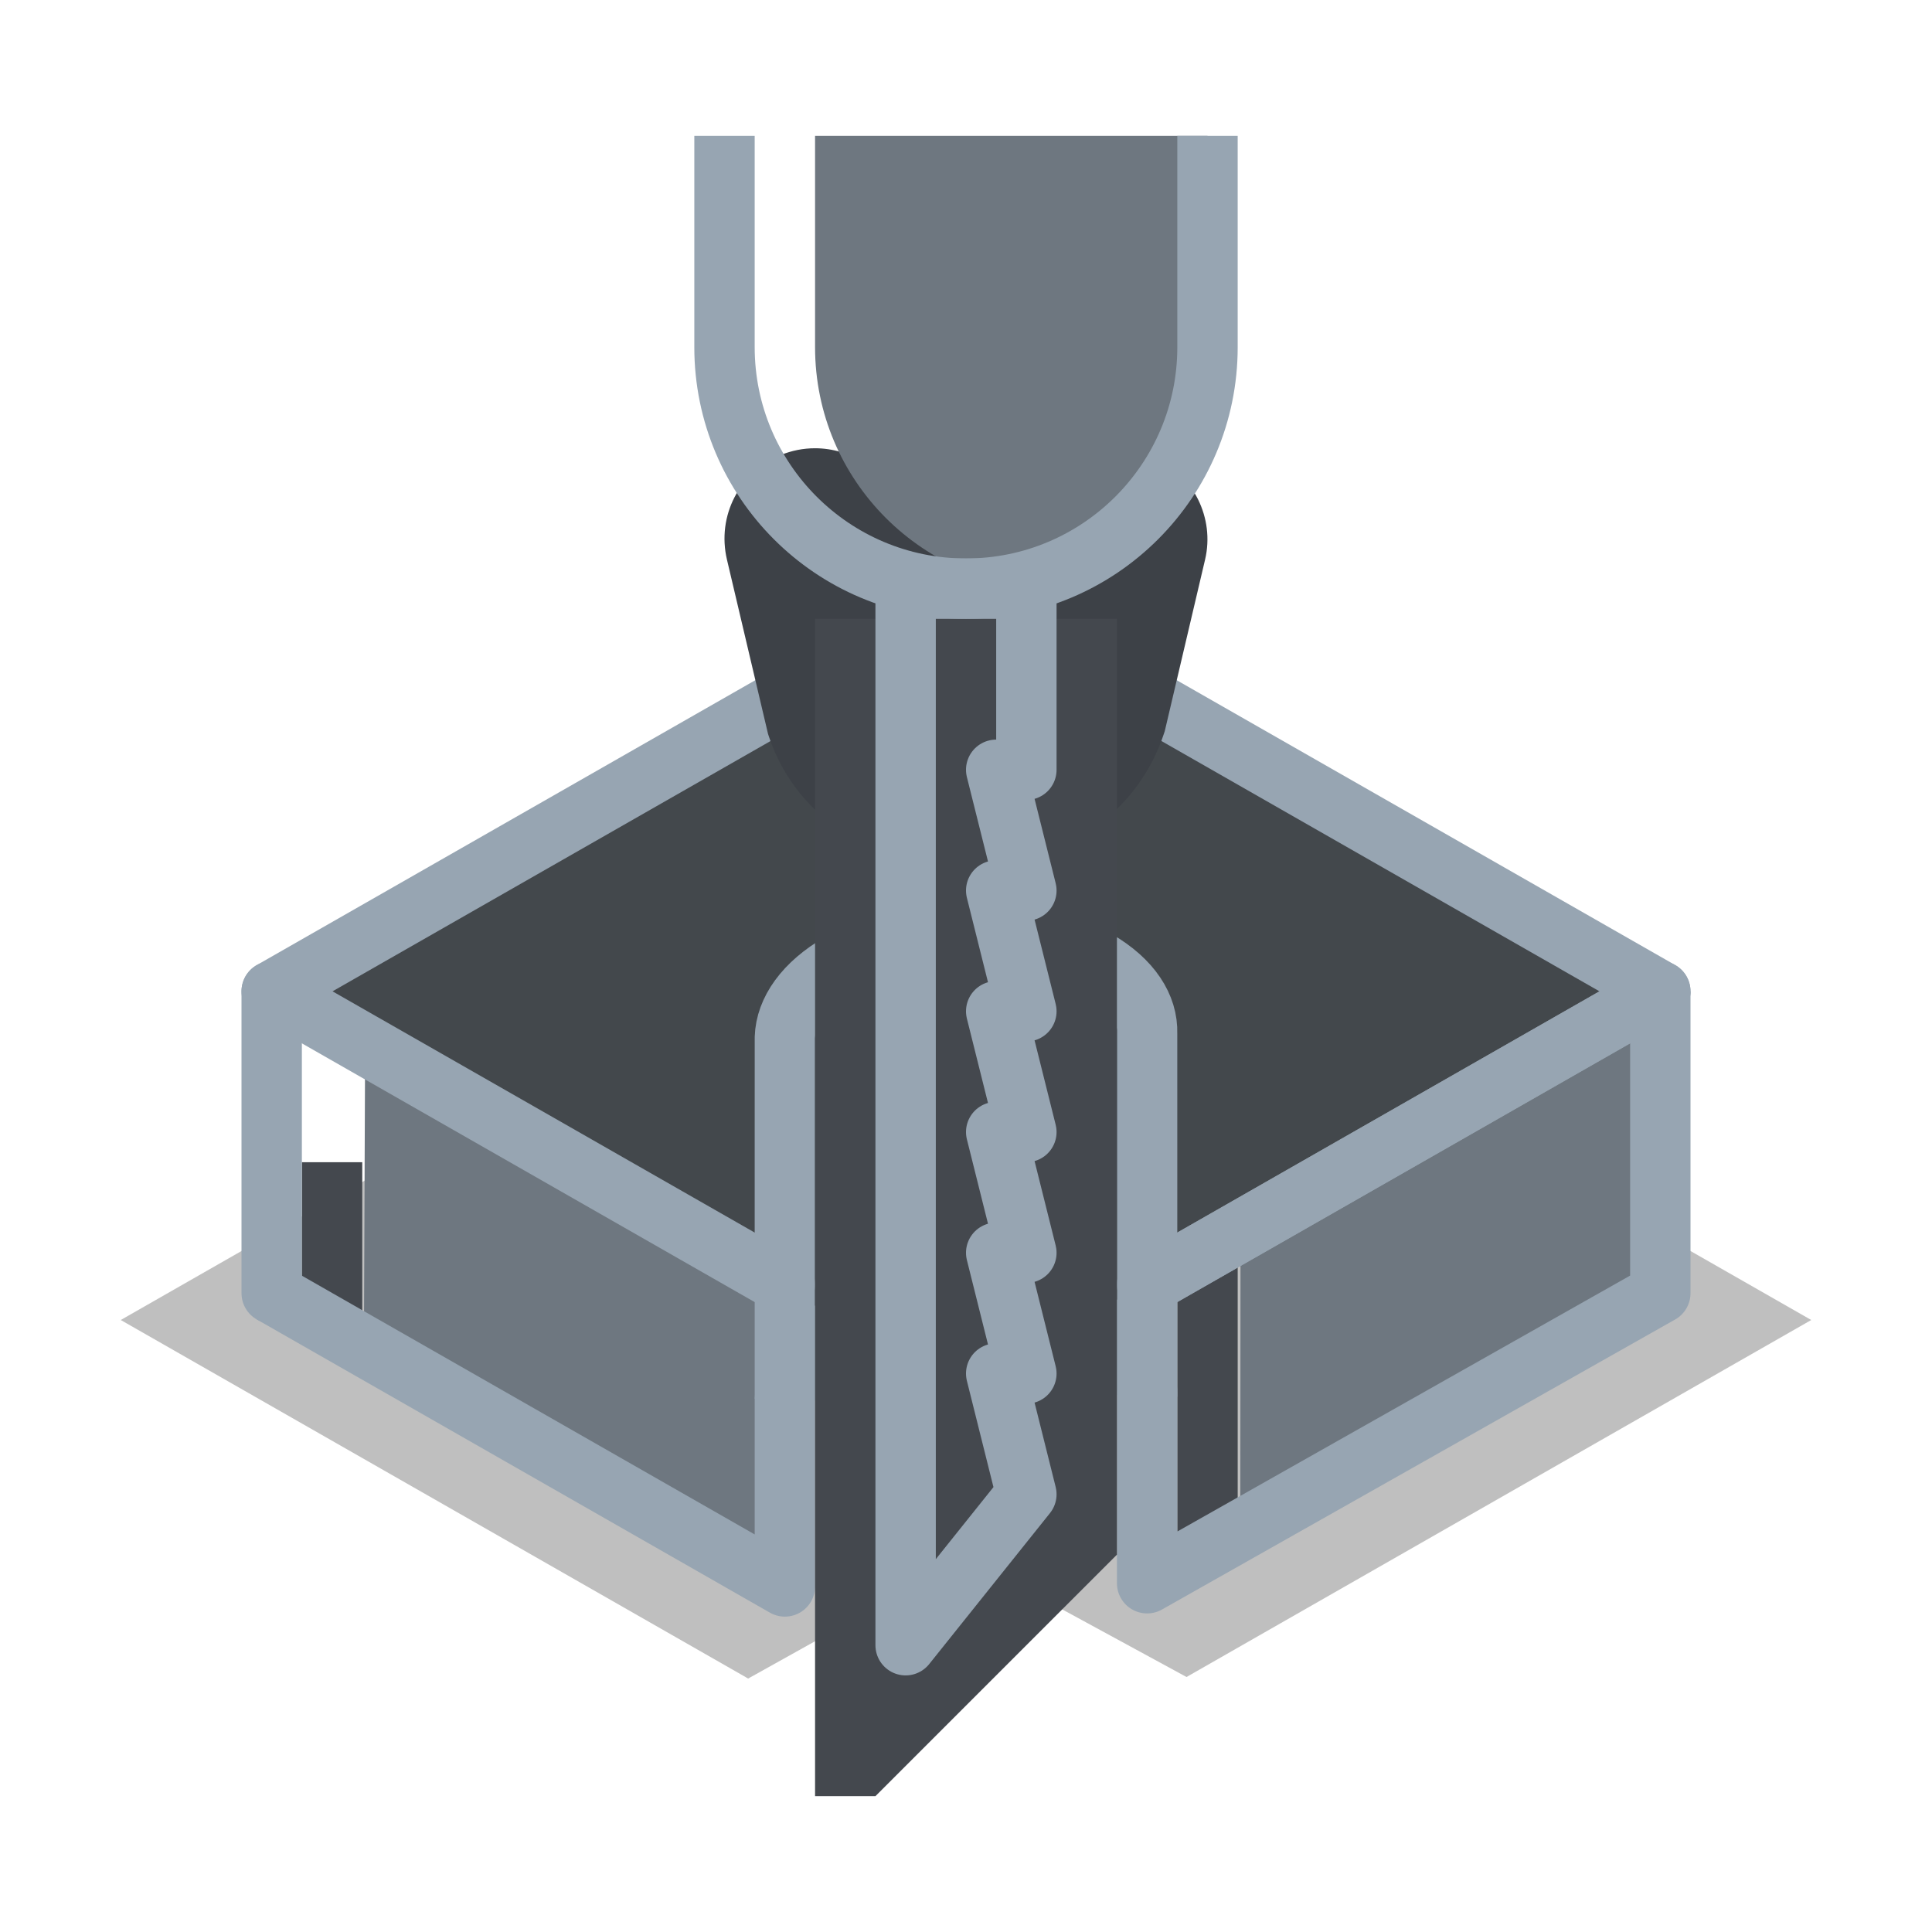 <svg enable-background="new 0 0 64 64" height="64" viewBox="0 0 64 64" width="64" xmlns="http://www.w3.org/2000/svg"><path d="m24.782 55.605 7.219-4.025 7.304 3.973 20.695-11.826-28-16-28 16 20.697 11.827z" opacity=".25"/><path d="m10 38.5h2v5h-2z" fill="#44484e"/><path d="m39 41.5h2v10h-2z" fill="#44484e"/><path d="m26.001 42.554-17.001-9.715 23-13.143 23 13.143-17 9.714z" fill="#43484c"/><path d="m55 32.839v10l-13.914 8.184.008-10.238z" fill="#6e7780"/><path d="m26 52.839v-10l-13.905-8.18-.041 10.21z" fill="#6e7780"/><path d="m26.001 46.369c.029-.886.645-1.779 1.839-2.468 2.388-1.379 6.186-1.421 8.483-.095 1.149.663 1.705 1.543 1.676 2.43l.001-.789-.001-11.211c.029-.887-.526-1.767-1.676-2.43-2.298-1.326-6.096-1.284-8.483.095-1.194.688-1.81 1.582-1.839 2.468l-.001 3.47v7.714z" fill="#292c2d"/><g fill="none" stroke="#97a5b2" stroke-linejoin="round" stroke-miterlimit="10" stroke-width="2"><path d="m26.001 42.554-17.001-9.715 23-13.143 23 13.143-17 9.714" stroke-linecap="round"/><path d="m55 32.839-17 9.714" stroke-linecap="round"/><path d="m9 32.839v10" stroke-linecap="round"/><path d="m26.001 46.369c.029-.886.645-1.779 1.839-2.468 2.388-1.379 6.186-1.421 8.483-.095 1.149.663 1.705 1.543 1.676 2.43"/><path d="m55 32.839v10l-17 9.608-.001-18.211c.029-.887-.526-1.767-1.676-2.43-2.298-1.326-6.096-1.284-8.483.095-1.194.688-1.81 1.582-1.839 2.468l-.001 3.47v14.714l-17-9.714"/></g><path d="m31.162 28.5c-2.586 0-4.873-1.648-5.692-4.103l-.028-.086-1.361-5.774c-.34-1.446.411-2.902 1.785-3.465.361-.147.743-.223 1.134-.223.582 0 1.146.173 1.626.481h.15l.322.376c.092.09.178.185.258.285.19.123.927.509 2.644.509 1.779 0 2.501-.414 2.657-.521.555-.688 1.428-1.108 2.346-1.108.429 0 .843.09 1.23.267 1.301.591 2.012 2.021 1.687 3.399l-1.336 5.684-.028.084c-.83 2.51-3.128 4.195-5.718 4.195z" fill="#3d4147"/><path d="m40 4.5v7c0 4.418-5 8-5 8-4.418 0-8-3.582-8-8v-7" fill="#6e7780"/><path d="m40 4.5v7c0 4.418-3.582 8-8 8-4.418 0-8-3.582-8-8v-7" fill="none" stroke="#97a5b2" stroke-linejoin="round" stroke-miterlimit="10" stroke-width="2"/><path d="m37 51.5-8 8h-2v-39h10z" fill="#44484e"/><path d="m34 49.5-4 5v-35h4v6h-1l1 4h-1l1 4h-1l1 4h-1l1 4h-1l1 4h-1z" fill="none" stroke="#97a5b2" stroke-linejoin="round" stroke-miterlimit="10" stroke-width="2"/></svg>